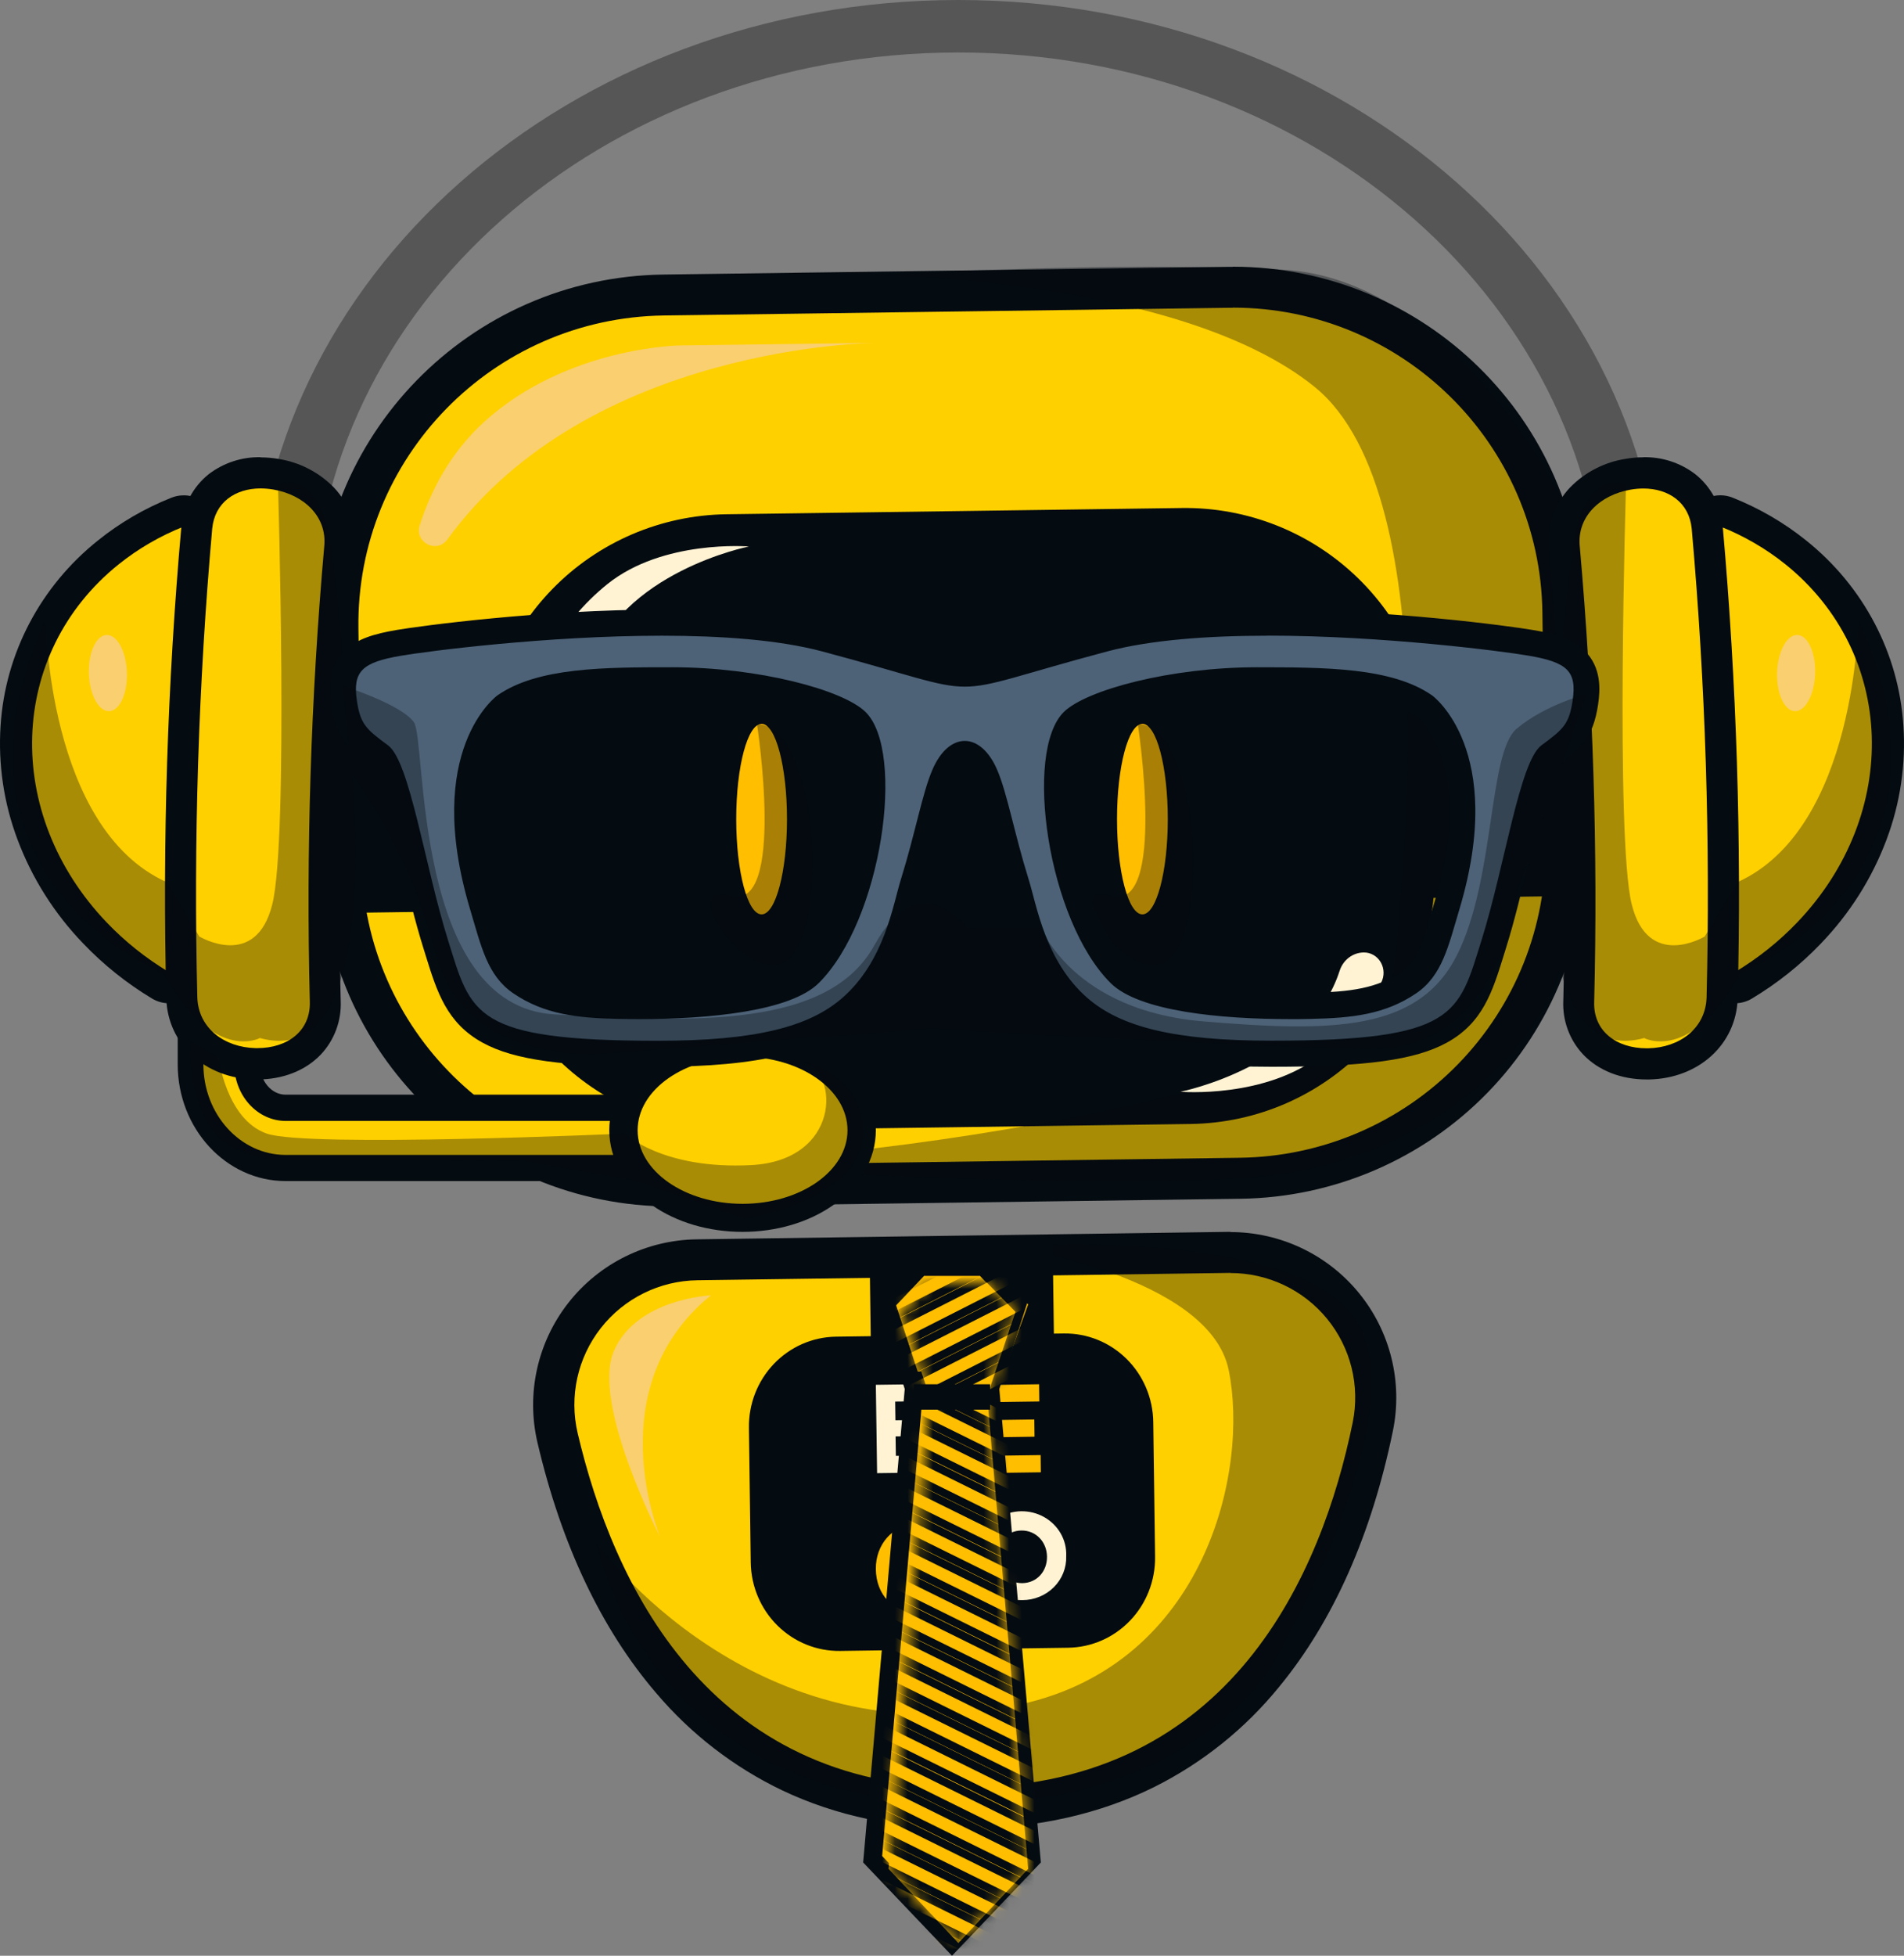 <?xml version="1.0" encoding="UTF-8"?>
<svg width="150px" height="154px" viewBox="0 0 150 154" version="1.1" xmlns="http://www.w3.org/2000/svg" xmlns:xlink="http://www.w3.org/1999/xlink">
    <rect x="0" y="0" width="150" height="154" fill="#808080" stroke="none"/>
    <title>058327BC-8D6C-44BF-8EE1-4C6BEF0B6C73</title>
    <defs>
        <polygon id="path-1" points="7.775 0 5.499 0 3.225 0 0 37.155 5.499 43 11 37.155"></polygon>
        <polygon id="path-3" points="6.749 0 4.499 0 2.251 0 0 2.299 2.251 9 4.499 9 6.749 9 9 2.299"></polygon>
    </defs>
    <g id="Manager" stroke="none" stroke-width="1" fill="none" fill-rule="evenodd">
        <g id="Select-app" transform="translate(-133, -504)">
            <g id="Group-2" transform="translate(111, 481)">
                <g id="botsibot-rol-01" transform="translate(22, 23)">
                    <path d="M53.326,93 C39.065,92.999 27.451,81.566 27.257,67.338 L27.002,48.985 C26.807,34.616 38.32,22.808 52.72,22.609 L97.308,22 L97.674,22 C111.932,22.003 123.544,33.432 123.743,47.658 L123.997,66.007 C124.201,80.354 112.658,92.18 98.28,92.383 L53.692,92.992 L53.326,93 Z" id="Path" fill="#FFD000" fill-rule="nonzero"></path>
                    <path d="M97.122,24.224 C110.464,24.227 121.329,34.914 121.512,48.215 L121.764,66.503 C121.854,72.954 119.37,79.177 114.858,83.802 C110.345,88.427 104.175,91.075 97.704,91.164 L53.219,91.782 L52.876,91.782 C39.533,91.778 28.668,81.089 28.488,67.787 L28.236,49.495 C28.052,36.064 38.824,25.027 52.296,24.842 L96.779,24.236 L97.122,24.236 M97.122,21.012 L97.122,21.012 L96.732,21.012 L52.251,21.619 C36.993,21.827 24.794,34.328 25.003,49.539 L25.254,67.83 C25.462,82.893 37.767,94.997 52.878,95 L53.266,95 L97.746,94.393 C105.076,94.293 112.065,91.294 117.176,86.055 C122.287,80.816 125.1,73.768 124.997,66.461 L124.746,48.168 C124.537,33.106 112.233,21.004 97.124,21 L97.122,21.012 Z" id="Shape" fill="#040B11" fill-rule="nonzero"></path>
                    <path d="M93.769,88.506 L57.9,88.998 C52.729,89.069 47.742,87.089 44.035,83.493 C40.328,79.897 38.206,74.98 38.135,69.824 L38.002,60.203 C37.931,55.047 39.916,50.073 43.523,46.377 C47.129,42.681 52.06,40.565 57.231,40.494 L93.1,40.002 C98.271,39.93 103.259,41.91 106.966,45.506 C110.673,49.102 112.796,54.02 112.867,59.177 L112.998,68.795 C113.147,79.533 104.538,88.358 93.769,88.506 Z" id="Path" fill="#040B11" fill-rule="nonzero"></path>
                    <path d="M76.386,141.994 C66.876,141.994 59.121,138.571 53.336,131.814 C49.176,126.958 46.135,120.517 44.299,112.671 C43.511,109.284 44.299,105.723 46.442,102.985 C48.585,100.247 51.852,98.627 55.329,98.579 L97.35,98 L97.513,98 C100.963,98.001 104.231,99.552 106.412,102.225 C108.593,104.898 109.458,108.411 108.767,111.791 C107.135,119.773 104.224,126.346 100.134,131.332 C94.437,138.269 86.637,141.867 76.949,142 C76.751,141.994 76.568,141.994 76.386,141.994 Z" id="Path" fill="#FFD000" fill-rule="nonzero"></path>
                    <path d="M96.942,100.242 C99.892,100.243 102.685,101.566 104.55,103.846 C106.416,106.127 107.157,109.123 106.568,112.007 C104.129,123.907 97.015,140.472 76.428,140.754 L75.904,140.754 C55.713,140.754 48.262,124.57 45.508,112.845 C44.831,109.953 45.504,106.91 47.338,104.571 C49.172,102.233 51.969,100.849 54.945,100.81 L96.814,100.234 L96.952,100.234 M96.952,97 L96.757,97 L54.888,97.588 C50.931,97.641 47.212,99.481 44.774,102.592 C42.336,105.702 41.442,109.748 42.343,113.594 C44.232,121.651 47.38,128.287 51.693,133.313 C54.424,136.536 57.807,139.147 61.619,140.975 C65.847,142.982 70.65,144 75.892,144 L76.461,144 C81.798,143.927 86.658,142.825 90.904,140.728 C94.729,138.821 98.101,136.119 100.792,132.802 C105.035,127.64 108.044,120.868 109.735,112.673 C110.522,108.834 109.538,104.846 107.056,101.811 C104.573,98.776 100.855,97.015 96.93,97.016 L96.952,97 Z" id="Shape" fill="#040B11" fill-rule="nonzero"></path>
                    <polygon id="Rectangle" fill="#040B11" fill-rule="nonzero" transform="translate(33.885, 62.218) rotate(-0.79) translate(-33.885, -62.218) " points="24.313 52.646 43.457 52.646 43.457 71.79 24.313 71.79"></polygon>
                    <polygon id="Rectangle" fill="#040B11" fill-rule="nonzero" transform="translate(114.515, 61.106) rotate(-0.79) translate(-114.515, -61.106) " points="104.943 51.534 124.087 51.534 124.087 70.678 104.943 70.678"></polygon>
                    <path d="M24.422,71.998 C18.212,71.973 13.16,66.959 13.052,60.712 L13.001,56.94 C12.931,51.551 17.212,47.123 22.569,47.043 L25.657,47 L26,71.979 L24.582,72 L24.422,71.998 Z" id="Path" fill="#FFBE00" fill-rule="nonzero"></path>
                    <path d="M23.789,48.802 L24.093,70.238 L23.963,70.238 C18.472,70.237 14.001,65.972 13.926,60.665 L13.875,57.011 C13.813,52.556 17.493,48.894 22.101,48.826 L23.785,48.802 M26.601,46.002 L23.743,46.04 L22.057,46.064 C15.869,46.153 10.923,51.068 11.001,57.051 L11.053,60.705 C11.152,67.528 16.905,73.006 23.963,73 L24.143,73 L27,72.964 L26.961,70.202 L26.652,48.762 L26.613,46 L26.601,46.002 Z" id="Shape" fill="#040B11" fill-rule="nonzero"></path>
                    <path d="M125,44.043 L128.086,44 L128.223,44 C133.533,44.022 137.852,48.294 137.945,53.616 L137.999,57.384 C138.089,63.696 133.059,68.887 126.763,68.979 L125.344,69 L125,44.043 Z" id="Path" fill="#FFBE00" fill-rule="nonzero"></path>
                    <path d="M127.714,45.76 C132.291,45.763 136.018,49.307 136.081,53.718 L136.133,57.369 C136.209,62.725 131.767,67.126 126.21,67.202 L125.903,45.782 L127.593,45.76 L127.711,45.76 M127.711,43 L127.554,43 L125.864,43.022 L123,43.06 L123.039,45.822 L123.346,67.24 L123.386,70 L126.25,69.962 C129.678,69.917 132.948,68.561 135.339,66.193 C137.73,63.825 139.046,60.638 138.999,57.333 L138.947,53.682 C138.857,47.764 133.856,43.01 127.714,43.006 L127.711,43 Z" id="Shape" fill="#040B11" fill-rule="nonzero"></path>
                    <path d="M15,60.409 C15,60.409 17.929,64.112 21.359,64.474 L21.14,48.451 L27,47 L26.338,73 C26.338,73 15.16,72.393 15.078,66.403 C14.996,60.413 15,60.409 15,60.409 Z" id="Path" fill="#040B11" fill-rule="nonzero" opacity="0.34"></path>
                    <path d="M126.741,46.022 L128.394,46 L128.644,63.803 C128.644,63.803 135.762,63.901 136.529,52.454 C137.296,41.006 139,60.062 139,60.062 C139,60.062 130.944,70.899 126.017,69.94 C121.089,68.981 126.741,46.022 126.741,46.022 Z" id="Path" fill="#040B11" fill-rule="nonzero" opacity="0.34"></path>
                    <path d="M84.142,129.747 L66.191,129.999 C64.347,130.025 62.569,129.305 61.247,127.997 C59.926,126.69 59.169,124.902 59.144,123.027 L59.001,112.43 C58.973,110.553 59.68,108.742 60.966,107.396 C62.252,106.05 64.012,105.279 65.858,105.253 L83.809,105.001 C85.653,104.975 87.431,105.695 88.753,107.003 C90.074,108.31 90.831,110.098 90.856,111.973 L90.999,122.572 C91.028,124.449 90.321,126.26 89.034,127.606 C87.748,128.952 85.988,129.722 84.142,129.747 L84.142,129.747 Z" id="Path" fill="#040B11" fill-rule="nonzero"></path>
                    <path d="M72.423,115.957 L69.099,116 L69,109.043 L72.242,109 C73.668,108.98 74.562,109.675 74.562,110.769 L74.562,110.789 C74.595,111.418 74.245,112.008 73.666,112.303 C74.478,112.6 74.984,113.06 74.999,113.994 L74.999,114.015 C75.037,115.291 73.999,115.935 72.423,115.957 Z M73.056,111.047 C73.056,110.591 72.687,110.338 72.037,110.346 L70.521,110.364 L70.542,111.837 L71.959,111.818 C72.637,111.818 73.063,111.583 73.056,111.069 L73.056,111.047 Z M73.478,113.824 C73.478,113.358 73.12,113.073 72.331,113.085 L70.555,113.107 L70.578,114.637 L72.404,114.612 C73.082,114.612 73.487,114.359 73.48,113.844 L73.478,113.824 Z" id="Shape" fill="#FFF3D4" fill-rule="nonzero"></path>
                    <polygon id="Path" fill="#FFBE00" fill-rule="nonzero" points="77.093 116 77 109.071 81.862 109 81.879 110.356 78.429 110.404 78.449 111.817 81.485 111.773 81.502 113.129 78.466 113.173 78.484 114.628 81.984 114.577 82 115.933"></polygon>
                    <path d="M72.33,127 C70.383,127.026 69.022,125.57 69,123.565 L69,123.547 C68.975,121.623 70.338,120.029 72.234,120.001 C73.361,119.984 74.044,120.303 74.704,120.893 L73.852,122.037 C73.362,121.608 72.932,121.363 72.209,121.373 C71.206,121.388 70.424,122.356 70.446,123.506 L70.446,123.527 C70.462,124.765 71.261,125.662 72.367,125.645 C72.83,125.652 73.283,125.504 73.658,125.222 L73.647,124.254 L72.262,124.274 L72.244,122.989 L74.961,122.949 L75,125.888 C74.273,126.59 73.321,126.986 72.33,127 L72.33,127 Z" id="Path" fill="#FFBE00" fill-rule="nonzero"></path>
                    <path d="M80.542,125.998 C79.61,126.026 78.706,125.685 78.039,125.053 C77.372,124.422 77.001,123.555 77.01,122.653 L77.01,122.635 C76.914,121.382 77.543,120.182 78.643,119.516 C79.744,118.849 81.135,118.827 82.258,119.458 C83.38,120.089 84.05,121.268 83.997,122.523 L83.997,122.543 C84.027,123.448 83.677,124.327 83.026,124.978 C82.375,125.629 81.479,125.997 80.542,125.998 L80.542,125.998 Z M82.484,122.561 C82.467,121.43 81.627,120.5 80.464,120.516 C79.301,120.531 78.504,121.464 78.521,122.595 L78.521,122.615 C78.537,123.746 79.375,124.676 80.54,124.66 C81.706,124.644 82.498,123.712 82.484,122.581 L82.484,122.561 Z" id="Shape" fill="#FFF3D4" fill-rule="nonzero"></path>
                    <path d="M79.434,98.155 C79.434,98.155 95.284,100.441 96.798,107.885 C98.411,115.757 94.995,131.006 80.379,134.211 C59.396,138.81 47,121.516 47,121.516 C47,121.516 50.467,139.71 71.442,141.767 C92.416,143.825 99.943,131.566 99.943,131.566 C99.943,131.566 110.394,114.284 107.49,105.3 C104.586,96.317 79.434,98.155 79.434,98.155 Z" id="Path" fill="#040B11" fill-rule="nonzero" opacity="0.34"></path>
                    <path d="M68.894,21.679 C68.894,21.679 92.923,21.832 103.577,30.474 C114.23,39.116 110.454,71.747 109.503,78.44 C108.553,85.133 64.264,92.94 47,91.372 C47,91.372 88.505,94.142 100.824,92.456 C113.142,90.77 124.152,81.631 123.998,70.169 C123.845,58.707 123.125,39.44 123.125,39.44 C123.125,39.44 114.629,21.956 101.064,21.235 C87.5,20.515 68.894,21.679 68.894,21.679 Z" id="Path" fill="#040B11" fill-rule="nonzero" opacity="0.34"></path>
                    <polygon id="Rectangle" fill="#040B11" fill-rule="nonzero" transform="translate(75.771, 102.139) rotate(-0.79) translate(-75.771, -102.139) " points="68.556 97.886 82.987 97.886 82.987 106.392 68.556 106.392"></polygon>
                    <path d="M35.243,42.477 C34.408,43.627 32.632,42.712 33.068,41.358 C33.932,38.672 35.458,35.661 38.147,33.218 C44.627,27.328 53.518,27.203 53.518,27.203 L69,27 C69,27 46.415,27.114 35.243,42.477 Z" id="Path" fill="#F9CF70" fill-rule="nonzero"></path>
                    <path d="M56,102 C56,102 50.142,102.254 48.36,106.388 C46.577,110.523 51.997,121 51.997,121 C51.997,121 47.062,109.264 56,102 Z" id="Path" fill="#F9CF70" fill-rule="nonzero"></path>
                    <path d="M18.952,51 C18.952,51 14.774,52.298 15.01,57 C15.01,57 16.006,54.436 19,53.977 L18.952,51 Z" id="Path" fill="#F9CF70" fill-rule="nonzero"></path>
                    <path d="M129,50.466 C128.992,49.903 129.328,49.386 129.863,49.142 C130.397,48.898 131.031,48.972 131.488,49.332 C132.106,49.835 132.666,50.4 133.157,51.018 C135.463,53.865 132.569,60.17 130.111,62 C130.111,62 132.095,55.531 129.898,52.86 C129.334,52.174 129.022,51.331 129.011,50.46 L129,50.466 Z" id="Path" fill="#F9CF70" fill-rule="nonzero"></path>
                    <path d="M44.56,54 C44.012,54.008 43.5,53.71 43.218,53.219 C42.937,52.728 42.927,52.117 43.193,51.617 C44.366,49.436 45.948,47.525 47.846,45.997 C52.24,42.467 59,43.033 59,43.033 C59,43.033 48.872,45.032 46.451,52.586 C46.171,53.427 45.414,53.993 44.56,54 L44.56,54 Z" id="Path" fill="#FFF3D4" fill-rule="nonzero"></path>
                    <path d="M107.438,75 C107.988,74.991 108.5,75.288 108.782,75.78 C109.064,76.272 109.073,76.883 108.806,77.383 C107.634,79.564 106.052,81.475 104.155,83.003 C99.761,86.531 93,85.967 93,85.967 C93,85.967 103.127,83.969 105.548,76.414 C105.829,75.573 106.585,75.007 107.438,75 Z" id="Path" fill="#FFF3D4" fill-rule="nonzero"></path>
                    <path d="M126.319,49 C126.319,24.222 103.566,4.133 75.499,4.133 C47.432,4.133 24.679,24.22 24.679,49 L20,49 C20,21.939 44.848,0 75.499,0 C106.15,0 131,21.939 131,49 L126.319,49 Z" id="Path" fill="#565656" fill-rule="nonzero"></path>
                    <path d="M136,42 C137.865,42.734 139.605,43.736 141.159,44.972 C149.902,51.957 150.321,64.548 142.093,73.097 C140.639,74.606 138.981,75.919 137.162,77 L136,42 Z" id="Path" fill="#00FFD2" fill-rule="nonzero"></path>
                    <path d="M137.343,78 C136.683,78 136.142,77.469 136.12,76.799 L135.001,41.281 C134.988,40.861 135.186,40.462 135.526,40.222 C135.867,39.982 136.303,39.933 136.687,40.092 C138.597,40.884 140.378,41.967 141.968,43.303 C146.097,46.75 148.63,51.788 148.958,57.209 C149.337,63.081 147.16,69.071 142.983,73.641 C141.509,75.255 139.828,76.659 137.984,77.815 C137.791,77.937 137.569,78.001 137.343,78 L137.343,78 Z" id="Path" fill="#FFD000" fill-rule="nonzero"></path>
                    <path d="M135.526,41.455 C137.382,42.191 139.113,43.195 140.66,44.435 C149.361,51.437 149.778,64.06 141.59,72.63 C140.143,74.143 138.492,75.46 136.683,76.544 L135.526,41.455 M135.526,39 C134.842,39.001 134.189,39.271 133.713,39.748 C133.238,40.225 132.981,40.868 133.001,41.532 L134.158,76.625 C134.187,77.5 134.694,78.294 135.488,78.708 C136.282,79.122 137.244,79.094 138.011,78.634 C140.014,77.433 141.843,75.976 143.447,74.301 C145.723,71.941 147.483,69.157 148.623,66.118 C149.702,63.25 150.155,60.196 149.953,57.149 C149.593,51.456 146.812,46.165 142.276,42.545 C140.533,41.147 138.583,40.014 136.491,39.184 C136.187,39.062 135.861,39 135.532,39 L135.526,39 Z" id="Shape" fill="#040B11" fill-rule="nonzero"></path>
                    <path d="M129.741,83.998 C128.002,83.998 126.488,83.428 125.475,82.395 C124.593,81.488 124.131,80.262 124.2,79.007 C124.511,66.979 124.119,54.944 123.027,42.961 C122.732,40.08 124.868,37.666 128.227,37.105 C128.639,37.035 129.056,37 129.474,37 C132.326,37 134.416,38.733 134.674,41.306 C135.809,53.758 136.216,66.265 135.893,78.763 C135.784,81.732 133.27,83.928 129.909,84 L129.741,83.998 Z" id="Path" fill="#FFD000" fill-rule="nonzero"></path>
                    <path d="M129.458,38.466 C131.454,38.466 133.075,39.564 133.276,41.631 C134.364,53.908 134.754,66.238 134.446,78.561 C134.36,80.997 132.3,82.491 129.856,82.546 L129.723,82.546 C127.346,82.546 125.503,81.186 125.593,78.869 C125.891,66.911 125.512,54.945 124.457,43.03 C124.224,40.699 126.033,38.97 128.477,38.553 C128.809,38.496 129.145,38.467 129.482,38.466 M129.482,36.008 C129.01,36.008 128.54,36.049 128.075,36.13 C126.413,36.385 124.877,37.174 123.694,38.381 C122.458,39.679 121.85,41.461 122.032,43.253 C123.082,55.067 123.458,66.932 123.159,78.79 C123.085,80.362 123.651,81.895 124.725,83.035 C125.931,84.302 127.711,85 129.723,85 L129.924,85 C133.837,84.913 136.769,82.241 136.896,78.644 L136.896,78.632 C137.209,66.215 136.815,53.791 135.716,41.42 C135.717,41.411 135.717,41.402 135.716,41.393 C135.582,39.795 134.798,38.325 133.55,37.333 C132.373,36.437 130.931,35.968 129.458,36.002 L129.482,36.008 Z" id="Shape" fill="#040B11" fill-rule="nonzero"></path>
                    <path d="M140,53.097 C139.986,54.754 140.646,56.054 141.474,55.998 C142.302,55.942 142.985,54.561 143,52.903 C143.014,51.246 142.354,49.946 141.526,50.002 C140.698,50.058 140.015,51.439 140,53.097 Z" id="Path" fill="#F9CF70" fill-rule="nonzero"></path>
                    <path d="M146.399,48.724 C146.399,48.724 146.294,65.226 136.876,69.466 L134.3,73.743 C134.3,73.743 129.842,76.433 128.547,71.196 C127.253,65.96 128.102,38.179 128.102,38.179 C128.102,38.179 125.02,36.637 124.003,42.611 C122.986,48.585 122.655,57.124 122.655,57.124 C122.655,57.124 118.863,84.674 129.527,81.737 C129.527,81.737 133.244,83.747 137.106,76.648 C137.119,76.65 155.687,69.265 146.399,48.724 Z" id="Path" fill="#040B11" fill-rule="nonzero" opacity="0.34"></path>
                    <ellipse id="Oval" fill="#FFBE00" fill-rule="nonzero" cx="60" cy="64.5" rx="2" ry="7.5"></ellipse>
                    <ellipse id="Oval" fill="#FFBE00" fill-rule="nonzero" cx="90" cy="64.5" rx="2" ry="7.5"></ellipse>
                    <path d="M59.634,57 C59.634,57 61.933,71.791 57.546,70.555 C53.159,69.319 59.194,78.243 62.21,75.459 C65.227,72.675 64.471,57.247 59.634,57 Z" id="Path" fill="#040B11" fill-rule="nonzero" opacity="0.34"></path>
                    <path d="M89.634,57 C89.634,57 91.933,71.791 87.546,70.555 C83.159,69.319 89.194,78.243 92.21,75.459 C95.227,72.675 94.471,57.247 89.634,57 Z" id="Path" fill="#040B11" fill-rule="nonzero" opacity="0.34"></path>
                    <path d="M22.493,91.992 C18.362,91.992 15,88.322 15,83.81 L15,69 L19.455,69 L19.455,83.818 C19.455,85.711 20.816,87.253 22.493,87.253 L66,87.253 L66,92 L22.493,91.992 Z" id="Path" fill="#FFD000" fill-rule="nonzero"></path>
                    <path d="M18.457,70.059 L18.457,83.81 C18.457,86.266 20.279,88.265 22.506,88.265 L64.976,88.265 L64.976,90.941 L22.502,90.941 C18.931,90.941 16.024,87.742 16.024,83.81 L16.024,70.059 L18.453,70.059 M20.477,68 L14,68 L14,83.81 C14,88.876 17.814,93 22.502,93 L67,93 L67,86.198 L22.502,86.198 C21.386,86.198 20.477,85.123 20.477,83.801 L20.477,68 Z" id="Shape" fill="#040B11" fill-rule="nonzero"></path>
                    <path d="M14,42 C12.135,42.734 10.396,43.736 8.843,44.972 C0.097,51.957 -0.32,64.548 7.908,73.097 C9.362,74.606 11.021,75.919 12.839,77 L14,42 Z" id="Path" fill="#00FFD2" fill-rule="nonzero"></path>
                    <path d="M12.661,78 C12.434,77.999 12.211,77.936 12.017,77.815 C10.174,76.658 8.491,75.254 7.016,73.641 C2.842,69.071 0.665,63.081 1.042,57.209 C1.369,51.787 3.902,46.749 8.033,43.301 C9.623,41.966 11.404,40.884 13.315,40.092 C13.698,39.933 14.134,39.982 14.475,40.221 C14.817,40.46 15.015,40.86 14.999,41.281 L13.881,76.799 C13.866,77.467 13.329,78 12.671,78 L12.661,78 Z" id="Path" fill="#FFD000" fill-rule="nonzero"></path>
                    <path d="M14.478,41.451 L13.322,76.554 C11.511,75.47 9.859,74.153 8.411,72.64 C0.216,64.068 0.632,51.445 9.341,44.443 C10.888,43.202 12.62,42.197 14.478,41.461 M14.478,39.006 L14.401,39.006 C14.077,39.014 13.758,39.083 13.462,39.208 C11.389,40.035 9.456,41.16 7.729,42.547 C3.188,46.167 0.405,51.46 0.045,57.154 C-0.153,60.199 0.302,63.251 1.383,66.116 C2.523,69.155 4.285,71.94 6.563,74.301 C8.163,75.975 9.987,77.432 11.987,78.634 C12.755,79.094 13.717,79.122 14.511,78.708 C15.306,78.294 15.814,77.5 15.844,76.625 L17,41.58 C17,41.538 17,41.497 17,41.455 C17,40.109 15.883,39.014 14.497,39.002 C14.488,38.999 14.478,38.999 14.469,39.002 L14.478,39.006 Z" id="Shape" fill="#040B11" fill-rule="nonzero"></path>
                    <path d="M20.257,84 L20.093,84 C16.733,83.928 14.216,81.732 14.108,78.78 C13.784,66.282 14.19,53.776 15.325,41.324 C15.587,38.732 17.679,37 20.525,37 C20.944,37.001 21.361,37.036 21.773,37.105 C25.127,37.666 27.261,40.079 26.974,42.972 C25.88,54.953 25.484,66.985 25.791,79.01 C25.863,80.261 25.403,81.486 24.522,82.391 C23.511,83.43 21.996,84 20.257,84 Z" id="Path" fill="#FFD000" fill-rule="nonzero"></path>
                    <path d="M20.529,38.459 C20.866,38.461 21.202,38.49 21.534,38.547 C23.966,38.965 25.776,40.692 25.544,43.022 C24.489,54.935 24.109,66.899 24.407,78.856 C24.489,81.172 22.656,82.532 20.276,82.532 L20.139,82.532 C17.693,82.477 15.63,80.979 15.546,78.548 C15.239,66.227 15.63,53.899 16.718,41.624 C16.919,39.558 18.537,38.459 20.537,38.459 M20.537,36.002 L20.537,36.002 C19.07,35.97 17.634,36.436 16.46,37.325 C15.212,38.317 14.428,39.786 14.293,41.384 C14.293,41.384 14.293,41.402 14.293,41.411 C13.19,53.78 12.792,66.203 13.101,78.619 L13.101,78.645 C13.228,82.242 16.161,84.913 20.075,85 L20.276,85 C22.286,85 24.063,84.304 25.275,83.035 C26.349,81.896 26.915,80.362 26.841,78.791 C26.542,66.935 26.918,55.072 27.969,43.26 C28.15,41.468 27.542,39.687 26.306,38.388 C25.128,37.185 23.597,36.396 21.94,36.137 C21.475,36.057 21.005,36.016 20.533,36.016 L20.537,36.002 Z" id="Shape" fill="#040B11" fill-rule="nonzero"></path>
                    <path d="M10,53.097 C10.014,54.754 9.355,56.054 8.527,55.998 C7.699,55.942 7.015,54.561 7,52.903 C6.986,51.246 7.647,49.946 8.475,50.002 C9.303,50.058 9.985,51.439 10,53.097 Z" id="Path" fill="#F9CF70" fill-rule="nonzero"></path>
                    <path d="M3.6,48.719 C3.6,48.719 3.705,65.219 13.121,69.458 L15.703,73.742 C15.703,73.742 20.16,76.431 21.454,71.195 C22.748,65.959 21.9,38.179 21.9,38.179 C21.9,38.179 24.991,36.637 25.998,42.611 C27.004,48.584 27.345,57.123 27.345,57.123 C27.345,57.123 31.137,84.672 20.474,81.737 C20.474,81.737 16.758,83.747 12.899,76.646 C12.886,76.658 -5.686,69.265 3.6,48.719 Z" id="Path" fill="#040B11" fill-rule="nonzero" opacity="0.34"></path>
                    <path d="M58.5,96 C53.261,96 49,92.858 49,89 C49,85.142 53.261,82 58.5,82 C63.739,82 68,85.14 68,89 C68,92.86 63.739,96 58.5,96 Z" id="Path" fill="#FFD000" fill-rule="nonzero"></path>
                    <path d="M58.5,83.209 C63.066,83.209 66.767,85.8 66.767,89 C66.767,92.2 63.066,94.791 58.5,94.791 C53.934,94.791 50.233,92.198 50.233,89 C50.233,85.802 53.934,83.209 58.5,83.209 M58.5,81 C55.834,81 53.299,81.745 51.364,83.101 C49.226,84.599 48,86.748 48,89 C48,91.252 49.218,93.399 51.364,94.897 C53.299,96.253 55.83,97 58.5,97 C61.17,97 63.701,96.253 65.636,94.897 C67.774,93.399 69,91.25 69,89 C69,86.75 67.782,84.599 65.636,83.101 C63.701,81.745 61.17,81 58.5,81 Z" id="Shape" fill="#040B11" fill-rule="nonzero"></path>
                    <path d="M17.213,83.241 C17.213,83.241 17.808,88.137 21.011,89.26 C24.214,90.384 49.22,89.26 49.22,89.26 C49.22,89.26 52.185,92.109 59.179,91.743 C66.173,91.378 66.167,84.503 63.274,83.57 C63.274,83.57 68.431,84.748 67.971,89.624 C67.511,94.499 58.715,96 58.715,96 L49.99,92.949 L41.161,91.411 L21.424,91.325 C21.424,91.325 17.386,90.985 16.047,87.858 C15.242,86.008 14.893,84.002 15.029,82 L17.213,83.241 Z" id="Path" fill="#040B11" fill-rule="nonzero" opacity="0.34"></path>
                    <path d="M100.187,83 C92.453,83 87.907,81.916 84.991,79.372 C81.973,76.742 80.978,72.951 80.381,70.687 C80.268,70.251 80.178,69.863 80.072,69.563 C79.567,67.95 79.177,66.419 78.831,65.068 C78.403,63.405 78.037,61.978 77.61,61.006 C77.172,59.992 76.554,59.358 75.996,59.358 C75.438,59.358 74.818,59.976 74.38,61.006 C73.973,61.968 73.597,63.405 73.171,65.068 C72.823,66.419 72.433,67.952 71.928,69.563 C71.832,69.872 71.724,70.251 71.619,70.687 C71.022,72.953 70.027,76.742 67.009,79.372 C64.095,81.916 59.551,83 51.813,83 C44.558,83 40.824,82.504 38.5,81.23 C36.017,79.873 35.344,77.698 34.489,74.943 L34.304,74.344 C33.638,72.218 33.068,69.826 32.517,67.515 C31.772,64.388 30.752,60.099 29.951,59.512 C28.078,58.122 27.415,57.528 27.083,55.299 C26.603,52.051 28.223,51.14 31.383,50.596 C33.215,50.279 42.713,49 52.131,49 C57.511,49 61.844,49.426 65.007,50.269 C67.347,50.887 69.138,51.408 70.577,51.822 C73.33,52.617 74.714,53.015 75.996,53.015 C77.278,53.015 78.66,52.617 81.413,51.822 C82.852,51.41 84.643,50.891 86.983,50.269 C90.146,49.426 94.478,49 99.859,49 C109.277,49 118.765,50.279 120.617,50.596 C123.777,51.14 125.397,52.051 124.917,55.299 C124.585,57.528 123.922,58.122 122.051,59.512 C121.248,60.107 120.22,64.388 119.483,67.515 C118.932,69.826 118.362,72.218 117.696,74.344 L117.511,74.943 C116.658,77.698 115.985,79.873 113.5,81.23 C111.174,82.504 107.442,83 100.187,83 Z M99.033,53.542 C95.921,53.549 92.82,53.915 89.79,54.634 C86.784,55.361 85.109,56.224 84.527,56.789 C83.737,57.567 83.279,59.426 83.273,61.885 C83.257,68.29 85.811,74.297 88.223,76.694 C89.851,78.311 94.757,79.238 101.695,79.238 C102.208,79.238 102.735,79.238 103.256,79.222 C106.63,79.152 108.864,78.839 111.005,77.382 C112.54,76.338 113.04,74.61 113.74,72.218 C113.826,71.921 113.915,71.619 114.007,71.308 C117.456,59.786 112.544,55.814 112.244,55.586 C109.336,53.565 104.133,53.561 99.098,53.555 L99.033,53.542 Z M39.766,55.58 C39.469,55.808 34.556,59.78 38.003,71.301 C38.095,71.612 38.184,71.919 38.27,72.212 C38.968,74.604 39.471,76.332 41.005,77.376 C43.146,78.833 45.38,79.146 48.755,79.216 C49.276,79.216 49.803,79.232 50.318,79.232 C57.253,79.232 62.164,78.305 63.788,76.688 C66.199,74.29 68.753,68.283 68.737,61.879 C68.737,59.419 68.273,57.553 67.483,56.783 C66.112,55.433 59.931,53.548 52.979,53.548 L52.912,53.548 C47.88,53.555 42.674,53.559 39.766,55.58 Z" id="Shape" fill="#4D6277" fill-rule="nonzero"></path>
                    <path d="M99.863,50.051 C108.977,50.051 118.424,51.285 120.436,51.631 C123.467,52.151 124.24,52.847 123.894,55.161 C123.616,57.035 123.152,57.424 121.435,58.689 C119.717,59.954 118.552,68.179 116.721,74.021 C114.89,79.863 114.774,81.947 100.184,81.947 C92.525,81.947 88.289,80.867 85.658,78.575 C82.338,75.679 81.671,71.262 81.04,69.254 C79.915,65.65 79.353,62.456 78.552,60.604 C77.901,59.1 76.953,58.341 76.007,58.341 C75.061,58.341 74.111,59.092 73.46,60.604 C72.658,62.456 72.096,65.65 70.971,69.254 C70.343,71.268 69.681,75.685 66.357,78.581 C63.727,80.873 59.491,81.953 51.831,81.953 C37.242,81.953 37.126,79.871 35.295,74.027 C33.464,68.183 32.292,59.968 30.575,58.695 C28.858,57.422 28.394,57.049 28.115,55.167 C27.771,52.853 28.544,52.157 31.574,51.637 C33.586,51.291 43.032,50.057 52.146,50.057 C56.775,50.057 61.32,50.376 64.76,51.291 C71.726,53.143 73.864,54.069 76.005,54.069 C78.145,54.069 80.277,53.143 87.247,51.291 C90.69,50.378 95.23,50.057 99.861,50.057 M101.692,80.248 C102.229,80.248 102.758,80.248 103.273,80.231 C106.528,80.163 109.128,79.877 111.567,78.219 C113.622,76.821 114.1,74.517 114.975,71.597 C118.741,59.026 112.829,54.762 112.829,54.762 C109.659,52.548 104.371,52.548 99.065,52.542 L99.021,52.542 C92.256,52.542 85.593,54.315 83.809,56.064 C80.635,59.187 82.523,72.466 87.499,77.411 C89.737,79.635 96.138,80.248 101.682,80.248 M50.317,80.248 C55.861,80.248 62.262,79.631 64.5,77.411 C69.476,72.474 71.366,59.187 68.19,56.064 C66.414,54.315 59.745,52.542 52.98,52.542 L52.946,52.542 C47.638,52.542 42.35,52.542 39.181,54.762 C39.181,54.762 33.268,59.026 37.034,71.597 C37.911,74.521 38.387,76.821 40.442,78.219 C42.883,79.877 45.471,80.163 48.737,80.231 C49.251,80.231 49.78,80.248 50.317,80.248 M99.857,48 C94.39,48 89.973,48.438 86.726,49.3 C84.377,49.917 82.58,50.442 81.138,50.859 C78.474,51.625 77.14,52.009 76.001,52.009 C74.861,52.009 73.525,51.625 70.861,50.859 C69.419,50.448 67.623,49.925 65.273,49.3 C62.018,48.438 57.609,48 52.142,48 C42.655,48 33.089,49.29 31.23,49.609 C29.472,49.911 28.105,50.308 27.145,51.254 C25.838,52.557 25.924,54.278 26.097,55.461 C26.485,58.078 27.415,58.895 29.305,60.3 C29.393,60.417 29.726,60.939 30.251,62.688 C30.676,64.105 31.1,65.875 31.545,67.749 C32.101,70.075 32.674,72.48 33.35,74.638 C33.413,74.844 33.476,75.049 33.535,75.235 C34.42,78.09 35.185,80.554 38.031,82.109 C40.519,83.469 44.387,84 51.825,84 C59.824,84 64.565,82.842 67.68,80.128 C70.935,77.294 71.982,73.317 72.607,70.941 C72.719,70.515 72.811,70.149 72.904,69.863 C73.415,68.218 73.811,66.683 74.161,65.321 C74.568,63.704 74.935,62.305 75.317,61.413 C75.594,60.777 75.87,60.497 76.001,60.411 C76.129,60.497 76.407,60.777 76.682,61.413 C77.067,62.301 77.425,63.698 77.84,65.321 C78.188,66.683 78.584,68.226 79.095,69.863 C79.185,70.149 79.28,70.515 79.392,70.941 C80.019,73.317 81.064,77.294 84.32,80.128 C87.434,82.842 92.175,84 100.174,84 C107.612,84 111.48,83.469 113.968,82.109 C116.816,80.554 117.579,78.09 118.464,75.235 C118.523,75.041 118.586,74.842 118.649,74.638 C119.325,72.48 119.899,70.075 120.454,67.749 C120.899,65.875 121.323,64.105 121.748,62.688 C122.273,60.939 122.606,60.425 122.694,60.3 C124.584,58.895 125.514,58.078 125.902,55.461 C126.077,54.278 126.161,52.557 124.855,51.254 C123.896,50.298 122.527,49.901 120.769,49.609 C118.91,49.29 109.344,48 99.857,48 L99.857,48 Z M101.688,78.191 C93.957,78.191 90.024,77.03 88.932,75.944 C86.639,73.665 84.275,67.786 84.289,61.892 C84.289,59.357 84.802,57.963 85.235,57.537 C86.277,56.508 91.933,54.599 99.027,54.599 L99.09,54.599 C103.95,54.599 108.977,54.599 111.63,56.428 C111.781,56.552 112.808,57.457 113.518,59.499 C114.554,62.484 114.383,66.463 113.024,71.001 C112.93,71.314 112.841,71.618 112.753,71.918 C112.033,74.387 111.602,75.712 110.428,76.512 C108.497,77.824 106.408,78.108 103.228,78.174 C102.713,78.174 102.194,78.191 101.688,78.191 L101.688,78.191 Z M40.381,56.422 C43.026,54.603 48.061,54.599 52.921,54.593 L52.987,54.593 C60.079,54.593 65.735,56.506 66.776,57.531 C67.21,57.957 67.716,59.351 67.722,61.886 C67.732,66.514 65.999,73.035 63.08,75.938 C61.987,77.024 58.063,78.184 50.323,78.184 C49.817,78.184 49.306,78.184 48.783,78.168 C45.603,78.102 43.514,77.818 41.583,76.506 C40.409,75.706 39.978,74.381 39.258,71.912 C39.17,71.614 39.081,71.307 38.987,70.995 C37.628,66.457 37.457,62.478 38.493,59.493 C39.203,57.446 40.23,56.545 40.381,56.422 L40.381,56.422 Z M40.34,56.451 L40.379,56.424 L40.34,56.451 Z" id="Shape" fill="#040B11" fill-rule="nonzero"></path>
                    <path d="M27,54 C27,54 31.613,55.45 32.612,56.876 C33.612,58.301 32.51,79.228 43.682,79.876 C54.853,80.524 65.284,80.945 68.882,74.438 C72.479,67.931 76.174,73.046 76.174,73.046 L82.021,73.046 C82.021,73.046 84.532,79.565 94.777,80.425 C105.023,81.286 111.753,81.215 114.781,75.212 C117.809,69.208 117.228,59.284 119.484,57.381 C121.739,55.478 125,54.656 125,54.656 L119.628,69.924 C119.628,69.924 118.405,82.737 108.014,82.593 C97.624,82.449 73.378,80.975 73.378,80.975 L48.166,82.928 C48.166,82.928 36.77,84.285 34.36,75.22 C31.949,66.154 27.671,60.958 27.671,60.958 L27,54 Z" id="Path" fill="#040B11" fill-rule="nonzero" opacity="0.34"></path>
                    <polygon id="Path" fill="#FFBE00" fill-rule="nonzero" points="72.647 110 70 102.71 72.868 100 78.132 100 81 102.71 78.353 110"></polygon>
                    <path d="M77.202,100.466 L79.403,102.785 L77.202,109.544 L72.8,109.544 L70.599,102.785 L72.8,100.466 L77.202,100.466 M77.778,99 L72.224,99 L71.816,99.419 L69.615,101.738 L69,102.385 L69.282,103.25 L71.484,110.009 L71.806,111 L78.196,111 L78.518,110.009 L80.72,103.25 L81,102.385 L80.387,101.738 L78.186,99.419 L77.778,99 Z" id="Shape" fill="#040B11" fill-rule="nonzero"></path>
                    <polygon id="Path" fill="#FFBE00" fill-rule="nonzero" points="69 146.475 72.179 109 77.821 109 81 146.475 74.999 153"></polygon>
                    <path d="M77.285,109.415 L80.515,146.149 L75.005,151.927 L69.497,146.149 L72.727,109.415 L77.285,109.415 M78.608,108 L71.399,108 L71.283,109.294 L68.056,146.025 L68,146.654 L68.439,147.115 L73.946,152.896 L74.999,154 L76.054,152.896 L81.561,147.115 L82,146.654 L81.944,146.025 L78.721,109.294 L78.608,108 L78.608,108 Z" id="Shape" fill="#040B11" fill-rule="nonzero"></path>
                    <polygon id="Path" fill="#FFBE00" fill-rule="nonzero" points="77.775 110 75.499 110 73.225 110 70 147.155 75.499 153 81 147.155"></polygon>
                    <g id="Clipped" transform="translate(70, 110)">
                        <mask id="mask-2" fill="white">
                            <use xlink:href="#path-1"></use>
                        </mask>
                        <g id="Path"></g>
                        <g id="Group" mask="url(#mask-2)" fill-rule="nonzero">
                            <g transform="translate(-26.358, -8.361)">
                                <polygon id="Rectangle" fill="#FFBE00" transform="translate(43.199, 11.416) rotate(-63.58) translate(-43.199, -11.416) " points="42.371 -11.857 43.925 -11.853 44.027 34.689 42.473 34.686"></polygon>
                                <path d="M22.823,0.822 L63.999,21.157 L63.588,22 L22.403,1.665 L22.814,0.822 M22.537,0.004 L22.28,0.55 L21.868,1.391 L21.574,1.933 L22.128,2.205 L63.304,22.55 L63.855,22.822 L64.131,22.272 L64.542,21.431 L64.818,20.881 L64.264,20.609 L23.102,0.274 L22.551,0 L22.537,0.004 Z" id="Shape" fill="#040B11"></path>
                                <polygon id="Rectangle" fill="#FFBE00" transform="translate(42.219, 13.38) rotate(-63.58) translate(-42.219, -13.38) " points="41.391 -9.893 42.945 -9.889 43.047 36.653 41.493 36.65"></polygon>
                                <path d="M21.842,2.786 L63.018,23.129 L62.597,23.972 L21.422,3.628 L21.833,2.786 M21.556,1.967 L21.28,2.518 L20.869,3.358 L20.595,3.908 L21.147,4.18 L62.323,24.526 L62.874,24.798 L63.15,24.248 L63.561,23.407 L63.837,22.857 L63.292,22.589 L22.117,2.237 L21.564,1.963 L21.556,1.967 Z" id="Shape" fill="#040B11"></path>
                                <polygon id="Rectangle" fill="#FFBE00" transform="translate(41.238, 15.341) rotate(-63.58) translate(-41.238, -15.341) " points="40.41 -7.932 41.964 -7.929 42.066 38.614 40.512 38.61"></polygon>
                                <path d="M20.861,4.749 L62.037,25.092 L61.616,25.935 L20.441,5.592 L20.852,4.749 M20.575,3.931 L20.299,4.481 L19.888,5.322 L19.606,5.868 L20.157,6.14 L61.352,26.485 L61.906,26.757 L62.179,26.207 L62.59,25.366 L62.866,24.816 L62.313,24.544 L21.136,4.201 L20.583,3.927 L20.575,3.931 Z" id="Shape" fill="#040B11"></path>
                                <polygon id="Rectangle" fill="#FFBE00" transform="translate(40.258, 17.305) rotate(-63.58) translate(-40.258, -17.305) " points="39.43 -5.968 40.984 -5.965 41.086 40.578 39.532 40.574"></polygon>
                                <path d="M19.88,6.712 L61.056,27.056 L60.645,27.898 L19.46,7.555 L19.872,6.712 M19.594,5.894 L19.329,6.432 L18.917,7.273 L18.644,7.823 L19.195,8.095 L60.371,28.44 L60.925,28.712 L61.198,28.162 L61.609,27.322 L61.885,26.771 L61.332,26.499 L20.155,6.164 L19.606,5.89 L19.594,5.894 Z" id="Shape" fill="#040B11"></path>
                                <polygon id="Rectangle" fill="#FFBE00" transform="translate(39.276, 19.269) rotate(-63.58) translate(-39.276, -19.269) " points="38.448 -4.004 40.002 -4.001 40.104 42.542 38.55 42.538"></polygon>
                                <path d="M18.899,8.682 L60.075,29.025 L59.664,29.868 L18.479,9.518 L18.891,8.676 M18.613,7.858 L18.34,8.408 L17.928,9.248 L17.655,9.798 L18.206,10.07 L59.382,30.414 L59.936,30.688 L60.209,30.138 L60.631,29.297 L60.904,28.747 L60.351,28.475 L19.174,8.128 L18.621,7.864 L18.613,7.858 Z" id="Shape" fill="#040B11"></path>
                                <polygon id="Rectangle" fill="#FFBE00" transform="translate(38.296, 21.233) rotate(-63.58) translate(-38.296, -21.233) " points="37.468 -2.04 39.022 -2.037 39.124 44.506 37.57 44.502"></polygon>
                                <path d="M17.918,10.639 L59.09,30.974 L58.679,31.817 L17.498,11.482 L17.91,10.639 M17.632,9.821 L17.359,10.371 L16.937,11.212 L16.672,11.75 L17.225,12.022 L58.399,32.365 L58.953,32.639 L59.226,32.089 L59.648,31.248 L59.921,30.698 L59.368,30.426 L18.193,10.091 L17.64,9.817 L17.632,9.821 Z" id="Shape" fill="#040B11"></path>
                                <polygon id="Rectangle" fill="#FFBE00" transform="translate(37.316, 23.195) rotate(-63.58) translate(-37.316, -23.195) " points="36.488 -0.078 38.042 -0.075 38.144 46.468 36.59 46.464"></polygon>
                                <path d="M16.933,12.602 L58.107,32.946 L57.696,33.788 L16.522,13.445 L16.933,12.602 M16.653,11.784 L16.38,12.335 L15.964,13.181 L15.699,13.721 L16.252,13.993 L57.427,34.337 L57.98,34.611 L58.253,34.06 L58.675,33.22 L58.948,32.67 L58.389,32.406 L17.213,12.054 L16.659,11.78 L16.653,11.784 Z" id="Shape" fill="#040B11"></path>
                                <polygon id="Rectangle" fill="#FFBE00" transform="translate(36.334, 25.159) rotate(-63.58) translate(-36.334, -25.159) " points="35.506 1.886 37.06 1.889 37.162 48.432 35.608 48.428"></polygon>
                                <path d="M15.958,14.566 L57.133,34.909 L56.721,35.752 L15.537,15.408 L15.948,14.566 M15.668,13.748 L15.395,14.298 L14.983,15.138 L14.708,15.689 L15.261,15.961 L56.437,36.292 L56.991,36.566 L57.264,36.016 L57.675,35.175 L57.949,34.625 L57.398,34.353 L16.232,14.018 L15.678,13.744 L15.668,13.748 Z" id="Shape" fill="#040B11"></path>
                                <polygon id="Rectangle" fill="#FFBE00" transform="translate(35.354, 27.123) rotate(-63.58) translate(-35.354, -27.123) " points="34.527 3.85 36.081 3.853 36.182 50.396 34.628 50.392"></polygon>
                                <path d="M14.977,16.529 L56.152,36.873 L55.74,37.715 L14.556,17.372 L14.967,16.529 M14.687,15.711 L14.424,16.249 L14.013,17.09 L13.737,17.64 L14.29,17.912 L55.465,38.255 L56.006,38.541 L56.281,37.991 L56.692,37.151 L56.966,36.601 L56.415,36.329 L15.251,15.981 L14.698,15.707 L14.687,15.711 Z" id="Shape" fill="#040B11"></path>
                                <polygon id="Rectangle" fill="#FFBE00" transform="translate(34.373, 29.087) rotate(-63.58) translate(-34.373, -29.087) " points="33.545 5.814 35.099 5.817 35.2 52.36 33.646 52.356"></polygon>
                                <path d="M13.996,18.499 L55.171,38.842 L54.759,39.685 L13.575,19.335 L13.996,18.493 M13.719,17.674 L13.437,18.221 L13.026,19.061 L12.75,19.611 L13.303,19.883 L54.478,40.227 L55.031,40.501 L55.306,39.951 L55.718,39.11 L55.991,38.56 L55.44,38.288 L14.27,17.944 L13.719,17.681 L13.719,17.674 Z" id="Shape" fill="#040B11"></path>
                                <polygon id="Rectangle" fill="#FFBE00" transform="translate(33.393, 31.049) rotate(-63.58) translate(-33.393, -31.049) " points="32.565 7.776 34.119 7.779 34.22 54.322 32.666 54.318"></polygon>
                                <path d="M13.026,20.456 L54.19,40.791 L53.778,41.634 L12.594,21.299 L13.015,20.456 M12.738,19.638 L12.462,20.188 L12.051,21.029 L11.767,21.566 L12.32,21.838 L53.497,42.19 L54.048,42.464 L54.323,41.914 L54.735,41.073 L55.01,40.523 L54.457,40.251 L13.289,19.908 L12.738,19.634 L12.738,19.638 Z" id="Shape" fill="#040B11"></path>
                                <polygon id="Rectangle" fill="#FFBE00" transform="translate(32.411, 33.013) rotate(-63.58) translate(-32.411, -33.013) " points="31.583 9.74 33.137 9.743 33.239 56.286 31.685 56.283"></polygon>
                                <path d="M12.034,22.419 L53.209,42.763 L52.798,43.605 L11.615,23.262 L12.026,22.419 M11.749,21.601 L11.473,22.151 L11.062,22.992 L10.786,23.542 L11.339,23.816 L52.51,44.153 L53.061,44.428 L53.336,43.877 L53.748,43.037 L54.023,42.487 L53.484,42.223 L12.308,21.871 L11.757,21.597 L11.749,21.601 Z" id="Shape" fill="#040B11"></path>
                                <polygon id="Rectangle" fill="#FFBE00" transform="translate(31.431, 34.977) rotate(-63.58) translate(-31.431, -34.977) " points="30.603 11.704 32.157 11.707 32.259 58.25 30.705 58.247"></polygon>
                                <path d="M11.053,24.383 L52.23,44.726 L51.819,45.569 L10.634,25.225 L11.045,24.383 M10.768,23.565 L10.492,24.115 L10.081,24.955 L9.805,25.505 L10.358,25.778 L51.535,46.109 L52.086,46.383 L52.362,45.833 L52.773,44.992 L53.048,44.442 L52.51,44.178 L11.327,23.835 L10.776,23.561 L10.768,23.565 Z" id="Shape" fill="#040B11"></path>
                                <polygon id="Rectangle" fill="#FFBE00" transform="translate(30.451, 36.939) rotate(-63.58) translate(-30.451, -36.939) " points="29.623 13.666 31.177 13.669 31.279 60.212 29.725 60.209"></polygon>
                                <path d="M10.073,26.346 L51.249,46.69 L50.838,47.532 L9.653,27.189 L10.064,26.346 M9.787,25.528 L9.53,26.066 L9.118,26.906 L8.845,27.457 L9.396,27.729 L50.572,48.072 L51.124,48.346 L51.399,47.796 L51.81,46.955 L52.086,46.405 L51.533,46.133 L10.352,25.796 L9.799,25.524 L9.787,25.528 Z" id="Shape" fill="#040B11"></path>
                                <polygon id="Rectangle" fill="#FFBE00" transform="translate(29.47, 38.901) rotate(-63.58) translate(-29.47, -38.901) " points="28.642 15.628 30.196 15.632 30.298 62.174 28.744 62.171"></polygon>
                                <path d="M9.092,28.316 L50.268,48.659 L49.847,49.502 L8.672,29.152 L9.083,28.309 M8.806,27.491 L8.532,28.042 L8.111,28.882 L7.837,29.432 L8.388,29.704 L49.565,50.048 L50.118,50.322 L50.391,49.772 L50.803,48.931 L51.078,48.381 L50.525,48.109 L9.367,27.759 L8.814,27.498 L8.806,27.491 Z" id="Shape" fill="#040B11"></path>
                                <polygon id="Rectangle" fill="#FFBE00" transform="translate(28.49, 40.865) rotate(-63.58) translate(-28.49, -40.865) " points="27.662 17.592 29.216 17.596 29.318 64.138 27.764 64.135"></polygon>
                                <path d="M8.111,30.273 L49.287,50.608 L48.866,51.451 L7.691,31.115 L8.102,30.273 M7.825,29.455 L7.551,30.005 L7.13,30.845 L6.856,31.383 L7.407,31.655 L48.602,52.007 L49.156,52.281 L49.429,51.731 L49.84,50.89 L50.116,50.34 L49.563,50.068 L8.386,29.723 L7.833,29.451 L7.825,29.455 Z" id="Shape" fill="#040B11"></path>
                                <polygon id="Rectangle" fill="#FFBE00" transform="translate(27.508, 42.829) rotate(-63.58) translate(-27.508, -42.829) " points="26.68 19.556 28.234 19.56 28.336 66.102 26.782 66.099"></polygon>
                                <path d="M7.13,32.236 L48.306,52.58 L47.895,53.422 L6.71,33.079 L7.122,32.236 M6.844,31.418 L6.57,31.968 L6.159,32.809 L5.886,33.359 L6.445,33.633 L47.621,53.977 L48.175,54.251 L48.448,53.7 L48.859,52.86 L49.133,52.31 L48.58,52.038 L7.405,31.686 L6.856,31.414 L6.844,31.418 Z" id="Shape" fill="#040B11"></path>
                                <polygon id="Rectangle" fill="#FFBE00" transform="translate(26.528, 44.791) rotate(-63.58) translate(-26.528, -44.791) " points="25.7 21.518 27.254 21.522 27.356 68.064 25.802 68.061"></polygon>
                                <path d="M6.149,34.2 L47.325,54.543 L46.914,55.386 L5.729,35.042 L6.141,34.2 M5.863,33.381 L5.589,33.932 L5.168,34.772 L4.894,35.322 L5.448,35.594 L46.63,55.926 L47.183,56.2 L47.457,55.649 L47.878,54.809 L48.152,54.259 L47.599,53.987 L6.424,33.649 L5.871,33.377 L5.863,33.381 Z" id="Shape" fill="#040B11"></path>
                                <polygon id="Rectangle" fill="#FFBE00" transform="translate(25.546, 46.755) rotate(-63.58) translate(-25.546, -46.755) " points="24.718 23.482 26.272 23.486 26.374 70.028 24.82 70.025"></polygon>
                                <path d="M5.17,36.163 L46.34,56.506 L45.929,57.349 L4.748,37.006 L5.17,36.163 M4.89,35.345 L4.617,35.883 L4.195,36.723 L3.922,37.273 L4.475,37.545 L45.649,57.889 L46.202,58.163 L46.476,57.613 L46.898,56.772 L47.171,56.222 L46.62,55.95 L5.443,35.613 L4.89,35.341 L4.89,35.345 Z" id="Shape" fill="#040B11"></path>
                                <polygon id="Rectangle" fill="#FFBE00" transform="translate(24.566, 48.719) rotate(-63.58) translate(-24.566, -48.719) " points="23.738 25.446 25.292 25.45 25.394 71.992 23.84 71.989"></polygon>
                                <path d="M4.183,38.132 L45.357,58.476 L44.946,59.319 L3.772,38.969 L4.183,38.126 M3.903,37.308 L3.63,37.858 L3.218,38.699 L2.949,39.245 L3.502,39.517 L44.677,59.86 L45.23,60.135 L45.503,59.584 L45.925,58.744 L46.198,58.194 L45.647,57.922 L4.463,37.576 L3.909,37.314 L3.903,37.308 Z" id="Shape" fill="#040B11"></path>
                                <polygon id="Rectangle" fill="#FFBE00" transform="translate(23.586, 50.683) rotate(-63.58) translate(-23.586, -50.683) " points="22.758 27.41 24.312 27.414 24.414 73.956 22.86 73.953"></polygon>
                                <path d="M3.208,40.09 L44.383,60.425 L43.971,61.268 L2.787,40.93 L3.208,40.09 M2.928,39.272 L2.655,39.822 L2.244,40.662 L1.96,41.2 L2.513,41.472 L43.687,61.816 L44.241,62.09 L44.516,61.54 L44.927,60.699 L45.201,60.149 L44.65,59.875 L3.482,39.54 L2.928,39.268 L2.928,39.272 Z" id="Shape" fill="#040B11"></path>
                                <polygon id="Rectangle" fill="#FFBE00" transform="translate(22.604, 52.645) rotate(-63.58) translate(-22.604, -52.645) " points="21.776 29.372 23.33 29.376 23.432 75.919 21.878 75.915"></polygon>
                                <path d="M2.227,42.053 L43.402,62.397 L42.99,63.239 L1.806,42.894 L2.227,42.053 M1.95,41.235 L1.674,41.785 L1.263,42.626 L0.987,43.176 L1.54,43.448 L42.715,63.791 L43.268,64.065 L43.543,63.515 L43.955,62.675 L44.228,62.125 L43.677,61.85 L2.501,41.503 L1.95,41.231 L1.95,41.235 Z" id="Shape" fill="#040B11"></path>
                                <polygon id="Rectangle" fill="#FFBE00" transform="translate(21.624, 54.61) rotate(-63.58) translate(-21.624, -54.61) " points="20.796 31.337 22.35 31.34 22.452 77.883 20.898 77.879"></polygon>
                                <path d="M1.246,44.016 L42.421,64.36 L42.009,65.203 L0.833,44.857 L1.254,44.016 M0.977,43.198 L0.687,43.744 L0.276,44.585 L0,45.135 L0.553,45.407 L41.728,65.742 L42.279,66.017 L42.554,65.466 L42.966,64.626 L43.241,64.076 L42.688,63.802 L1.52,43.466 L0.969,43.194 L0.977,43.198 Z" id="Shape" fill="#040B11"></path>
                            </g>
                        </g>
                    </g>
                    <polygon id="Path" fill="#FFBE00" fill-rule="nonzero" points="77.749 101 75.499 101 73.251 101 71 103.299 73.251 110 75.499 110 77.749 110 80 103.299"></polygon>
                    <g id="Clipped" transform="translate(71, 101)">
                        <mask id="mask-4" fill="white">
                            <use xlink:href="#path-3"></use>
                        </mask>
                        <g id="Path"></g>
                        <g id="Group" mask="url(#mask-4)" fill-rule="nonzero">
                            <g transform="translate(-27.827, -51.585)">
                                <polygon id="Rectangle" fill="#FFBE00" transform="translate(21.38, 11.579) rotate(-26.42) translate(-21.38, -11.579) " points="-1.742 10.991 44.515 10.597 44.502 12.167 -1.755 12.561"></polygon>
                                <path d="M41.522,0.831 L41.938,1.684 L1.232,22.34 L0.825,21.487 L41.522,0.831 M41.798,0 L41.251,0.274 L0.545,20.928 L0,21.206 L0.27,21.763 L0.687,22.618 L0.958,23.175 L1.513,22.909 L42.217,2.253 L42.764,1.975 L42.491,1.418 L42.085,0.563 L41.814,0.006 L41.798,0 Z" id="Shape" fill="#040B11"></path>
                                <polygon id="Rectangle" fill="#FFBE00" transform="translate(22.348, 13.571) rotate(-26.42) translate(-22.348, -13.571) " points="-0.774 12.984 45.483 12.59 45.47 14.159 -0.787 14.553"></polygon>
                                <path d="M42.491,2.824 L42.898,3.678 L2.202,24.334 L1.795,23.48 L42.499,2.824 M42.774,1.994 L42.229,2.27 L1.513,22.922 L0.968,23.2 L1.238,23.756 L1.645,24.612 L1.917,25.168 L2.464,24.892 L43.189,4.236 L43.735,3.958 L43.463,3.401 L43.056,2.546 L42.784,1.989 L42.774,1.994 Z" id="Shape" fill="#040B11"></path>
                                <polygon id="Rectangle" fill="#FFBE00" transform="translate(23.317, 15.567) rotate(-26.42) translate(-23.317, -15.567) " points="0.195 14.979 46.452 14.585 46.439 16.155 0.182 16.549"></polygon>
                                <path d="M43.461,4.818 L43.868,5.671 L3.171,26.327 L2.765,25.474 L43.469,4.818 M43.744,3.987 L43.189,4.259 L2.484,24.915 L1.937,25.193 L2.21,25.75 L2.616,26.605 L2.889,27.162 L3.436,26.886 L44.14,6.23 L44.687,5.952 L44.415,5.395 L44.008,4.539 L43.735,3.983 L43.744,3.987 Z" id="Shape" fill="#040B11"></path>
                                <polygon id="Rectangle" fill="#FFBE00" transform="translate(24.287, 17.559) rotate(-26.42) translate(-24.287, -17.559) " points="1.165 16.971 47.422 16.578 47.409 18.147 1.152 18.541"></polygon>
                                <path d="M44.431,6.811 L44.837,7.665 L4.141,28.321 L3.735,27.467 L44.439,6.811 M44.713,5.981 L44.169,6.257 L3.454,26.909 L2.907,27.187 L3.18,27.743 L3.586,28.599 L3.859,29.156 L4.403,28.879 L45.11,8.223 L45.657,7.945 L45.384,7.389 L44.978,6.533 L44.705,5.976 L44.713,5.981 Z" id="Shape" fill="#040B11"></path>
                                <polygon id="Rectangle" fill="#FFBE00" transform="translate(25.256, 19.554) rotate(-26.42) translate(-25.256, -19.554) " points="2.134 18.966 48.391 18.572 48.377 20.142 2.12 20.536"></polygon>
                                <path d="M45.4,8.805 L45.807,9.658 L5.111,30.314 L4.694,29.461 L45.4,8.805 M45.675,7.974 L45.13,8.25 L4.424,28.902 L3.877,29.18 L4.149,29.737 L4.556,30.593 L4.828,31.149 L5.373,30.873 L46.08,10.217 L46.626,9.939 L46.354,9.382 L45.947,8.527 L45.675,7.97 L45.675,7.974 Z" id="Shape" fill="#040B11"></path>
                                <polygon id="Rectangle" fill="#FFBE00" transform="translate(26.226, 21.546) rotate(-26.42) translate(-26.226, -21.546) " points="3.104 20.959 49.361 20.565 49.348 22.134 3.091 22.528"></polygon>
                                <path d="M46.37,10.798 L46.777,11.652 L6.081,32.308 L5.664,31.454 L46.37,10.798 M46.645,9.968 L46.098,10.242 L5.393,30.896 L4.847,31.174 L5.119,31.731 L5.526,32.586 L5.798,33.143 L6.351,32.877 L47.051,12.21 L47.596,11.932 L47.326,11.376 L46.919,10.52 L46.645,9.964 L46.645,9.968 Z" id="Shape" fill="#040B11"></path>
                                <polygon id="Rectangle" fill="#FFBE00" transform="translate(27.196, 23.539) rotate(-26.42) translate(-27.196, -23.539) " points="4.074 22.951 50.331 22.557 50.318 24.127 4.061 24.521"></polygon>
                                <path d="M47.34,12.792 L47.747,13.645 L7.05,34.301 L6.634,33.448 L47.34,12.792 M47.614,11.961 L47.068,12.237 L6.363,32.889 L5.816,33.168 L6.089,33.724 L6.495,34.58 L6.766,35.136 L7.313,34.86 L48.027,14.204 L48.572,13.926 L48.302,13.369 L47.895,12.514 L47.623,11.957 L47.614,11.961 Z" id="Shape" fill="#040B11"></path>
                                <polygon id="Rectangle" fill="#FFBE00" transform="translate(28.165, 25.533) rotate(-26.42) translate(-28.165, -25.533) " points="5.043 24.946 51.3 24.552 51.287 26.121 5.03 26.515"></polygon>
                                <path d="M48.31,14.785 L48.716,15.639 L8.018,36.295 L7.611,35.441 L48.318,14.785 M48.592,13.955 L48.045,14.233 L7.333,34.883 L6.786,35.161 L7.059,35.718 L7.465,36.573 L7.735,37.13 L8.282,36.853 L48.989,16.198 L49.534,15.919 L49.263,15.363 L48.857,14.507 L48.586,13.949 L48.592,13.955 Z" id="Shape" fill="#040B11"></path>
                                <polygon id="Rectangle" fill="#FFBE00" transform="translate(29.135, 27.526) rotate(-26.42) translate(-29.135, -27.526) " points="6.013 26.938 52.27 26.544 52.257 28.114 6 28.508"></polygon>
                                <path d="M49.288,16.779 L49.694,17.632 L8.99,38.288 L8.583,37.435 L49.288,16.779 M49.562,15.948 L49.015,16.227 L8.303,36.876 L7.756,37.155 L8.026,37.711 L8.433,38.567 L8.703,39.123 L9.25,38.847 L49.956,18.191 L50.501,17.913 L50.231,17.356 L49.814,16.501 L49.544,15.942 L49.562,15.948 Z" id="Shape" fill="#040B11"></path>
                                <polygon id="Rectangle" fill="#FFBE00" transform="translate(30.106, 29.521) rotate(-26.42) translate(-30.106, -29.521) " points="6.984 28.933 53.241 28.539 53.227 30.108 6.97 30.502"></polygon>
                                <path d="M50.249,18.772 L50.656,19.626 L9.958,40.282 L9.551,39.428 L50.257,18.772 M50.532,17.942 L49.985,18.22 L9.272,38.87 L8.726,39.148 L8.996,39.705 L9.413,40.56 L9.683,41.117 L10.23,40.841 L50.934,20.185 L51.481,19.906 L51.211,19.35 L50.794,18.494 L50.524,17.936 L50.532,17.942 Z" id="Shape" fill="#040B11"></path>
                                <polygon id="Rectangle" fill="#FFBE00" transform="translate(31.076, 31.513) rotate(-26.42) translate(-31.076, -31.513) " points="7.954 30.925 54.211 30.531 54.198 32.101 7.941 32.495"></polygon>
                                <path d="M51.219,20.766 L51.625,21.62 L10.927,42.275 L10.521,41.422 L51.219,20.766 M51.493,19.935 L50.946,20.21 L10.24,40.863 L9.695,41.14 L9.966,41.698 L10.382,42.554 L10.653,43.11 L11.2,42.834 L51.904,22.178 L52.451,21.9 L52.18,21.343 L51.764,20.488 L51.493,19.929 L51.493,19.935 Z" id="Shape" fill="#040B11"></path>
                                <polygon id="Rectangle" fill="#FFBE00" transform="translate(32.044, 33.508) rotate(-26.42) translate(-32.044, -33.508) " points="8.922 32.92 55.179 32.526 55.166 34.095 8.909 34.489"></polygon>
                                <path d="M52.187,22.76 L52.593,23.613 L11.897,44.269 L11.49,43.416 L52.195,22.76 M52.471,21.929 L51.924,22.207 L11.21,42.857 L10.661,43.133 L10.931,43.692 L11.338,44.547 L11.608,45.104 L12.155,44.828 L52.859,24.172 L53.406,23.893 L53.15,23.337 L52.744,22.481 L52.473,21.923 L52.471,21.929 Z" id="Shape" fill="#040B11"></path>
                                <polygon id="Rectangle" fill="#FFBE00" transform="translate(33.015, 35.5) rotate(-26.42) translate(-33.015, -35.5) " points="9.893 34.912 56.15 34.518 56.137 36.088 9.88 36.482"></polygon>
                                <path d="M53.15,24.753 L53.567,25.607 L12.867,46.263 L12.46,45.409 L53.15,24.753 M53.427,23.922 L52.88,24.201 L12.18,44.85 L11.635,45.129 L11.905,45.687 L12.312,46.543 L12.582,47.099 L13.129,46.823 L53.833,26.167 L54.38,25.889 L54.108,25.332 L53.701,24.477 L53.431,23.918 L53.427,23.922 Z" id="Shape" fill="#040B11"></path>
                                <polygon id="Rectangle" fill="#FFBE00" transform="translate(33.985, 37.495) rotate(-26.42) translate(-33.985, -37.495) " points="10.863 36.907 57.12 36.513 57.107 38.082 10.85 38.476"></polygon>
                                <path d="M54.126,26.747 L54.543,27.6 L13.836,48.256 L13.43,47.403 L54.126,26.747 M54.4,25.916 L53.856,26.194 L13.149,46.844 L12.604,47.12 L12.875,47.679 L13.281,48.534 L13.554,49.091 L14.101,48.815 L54.805,28.159 L55.352,27.88 L55.08,27.322 L54.673,26.468 L54.4,25.91 L54.4,25.916 Z" id="Shape" fill="#040B11"></path>
                                <polygon id="Rectangle" fill="#FFBE00" transform="translate(34.952, 39.488) rotate(-26.42) translate(-34.952, -39.488) " points="11.83 38.9 58.087 38.506 58.074 40.076 11.817 40.47"></polygon>
                                <path d="M55.096,28.74 L55.502,29.594 L14.806,50.25 L14.4,49.396 L55.104,28.74 M55.378,27.91 L54.834,28.188 L14.117,48.838 L13.57,49.114 L13.843,49.672 L14.249,50.528 L14.522,51.084 L15.066,50.808 L55.793,30.152 L56.34,29.874 L56.068,29.315 L55.661,28.462 L55.389,27.903 L55.378,27.91 Z" id="Shape" fill="#040B11"></path>
                                <polygon id="Rectangle" fill="#FFBE00" transform="translate(35.922, 41.483) rotate(-26.42) translate(-35.922, -41.483) " points="12.8 40.895 59.057 40.501 59.044 42.07 12.787 42.464"></polygon>
                                <path d="M56.066,30.734 L56.472,31.587 L15.776,52.243 L15.369,51.39 L56.074,30.734 M56.348,29.903 L55.793,30.177 L15.089,50.831 L14.542,51.107 L14.814,51.666 L15.221,52.521 L15.493,53.078 L16.038,52.802 L56.745,32.146 L57.291,31.868 L57.019,31.309 L56.612,30.455 L56.34,29.897 L56.348,29.903 Z" id="Shape" fill="#040B11"></path>
                                <polygon id="Rectangle" fill="#FFBE00" transform="translate(36.892, 43.475) rotate(-26.42) translate(-36.892, -43.475) " points="13.771 42.887 60.028 42.493 60.014 44.063 13.757 44.457"></polygon>
                                <path d="M57.035,32.727 L57.442,33.581 L16.746,54.237 L16.339,53.383 L57.045,32.727 M57.32,31.897 L56.775,32.175 L16.059,52.825 L15.512,53.101 L15.784,53.659 L16.191,54.513 L16.463,55.072 L17.008,54.795 L57.714,34.139 L58.261,33.861 L57.989,33.302 L57.582,32.449 L57.31,31.89 L57.32,31.897 Z" id="Shape" fill="#040B11"></path>
                                <polygon id="Rectangle" fill="#FFBE00" transform="translate(37.861, 45.468) rotate(-26.42) translate(-37.861, -45.468) " points="14.739 44.88 60.996 44.486 60.983 46.055 14.726 46.449"></polygon>
                                <path d="M58.005,34.719 L58.412,35.574 L17.715,56.23 L17.299,55.377 L58.005,34.719 M58.279,33.888 L57.733,34.166 L17.028,54.818 L16.481,55.096 L16.754,55.655 L17.16,56.509 L17.433,57.067 L17.978,56.791 L58.684,36.135 L59.229,35.857 L58.958,35.298 L58.552,34.445 L58.279,33.886 L58.279,33.888 Z" id="Shape" fill="#040B11"></path>
                                <polygon id="Rectangle" fill="#FFBE00" transform="translate(38.831, 47.462) rotate(-26.42) translate(-38.831, -47.462) " points="15.709 46.874 61.966 46.48 61.953 48.05 15.696 48.444"></polygon>
                                <path d="M58.975,36.712 L59.381,37.568 L18.685,58.224 L18.268,57.381 L58.975,36.723 M59.249,35.892 L58.702,36.17 L17.998,56.812 L17.451,57.088 L17.724,57.647 L18.13,58.5 L18.4,59.059 L18.947,58.782 L59.656,38.126 L60.201,37.848 L59.93,37.29 L59.524,36.436 L59.249,35.877 L59.249,35.892 Z" id="Shape" fill="#040B11"></path>
                                <polygon id="Rectangle" fill="#FFBE00" transform="translate(39.802, 49.455) rotate(-26.42) translate(-39.802, -49.455) " points="16.68 48.867 62.937 48.473 62.923 50.043 16.667 50.436"></polygon>
                                <path d="M59.944,38.706 L60.351,39.561 L19.655,60.217 L19.248,59.364 L59.955,38.706 M60.229,37.875 L59.682,38.153 L18.968,58.805 L18.421,59.081 L18.693,59.64 L19.1,60.494 L19.37,61.052 L19.917,60.776 L60.632,40.12 L61.176,39.842 L60.906,39.283 L60.499,38.43 L60.229,37.871 L60.229,37.875 Z" id="Shape" fill="#040B11"></path>
                                <polygon id="Rectangle" fill="#FFBE00" transform="translate(40.772, 51.449) rotate(-26.42) translate(-40.772, -51.449) " points="17.65 50.861 63.907 50.467 63.894 52.037 17.637 52.431"></polygon>
                                <path d="M60.914,40.699 L61.321,41.555 L20.623,62.211 L20.216,61.357 L60.922,40.699 M61.197,39.869 L60.642,40.145 L19.937,60.799 L19.391,61.075 L19.661,61.634 L20.078,62.487 L20.348,63.046 L20.895,62.769 L61.601,42.114 L62.146,41.835 L61.876,41.277 L61.469,40.423 L61.199,39.865 L61.197,39.869 Z" id="Shape" fill="#040B11"></path>
                                <polygon id="Rectangle" fill="#FFBE00" transform="translate(41.74, 53.442) rotate(-26.42) translate(-41.74, -53.442) " points="18.619 52.854 64.875 52.46 64.862 54.03 18.605 54.423"></polygon>
                                <path d="M61.892,42.693 L62.299,43.548 L21.592,64.204 L21.186,63.351 L61.892,42.693 M62.166,41.862 L61.62,42.141 L20.907,62.792 L20.36,63.069 L20.631,63.627 L21.047,64.481 L21.318,65.039 L21.865,64.763 L62.569,44.107 L63.116,43.829 L62.845,43.27 L62.429,42.417 L62.158,41.858 L62.166,41.862 Z" id="Shape" fill="#040B11"></path>
                                <polygon id="Rectangle" fill="#FFBE00" transform="translate(42.711, 55.436) rotate(-26.42) translate(-42.711, -55.436) " points="19.589 54.848 65.846 54.455 65.833 56.024 19.576 56.418"></polygon>
                                <path d="M62.854,44.686 L63.26,45.542 L22.562,66.198 L22.155,65.344 L62.862,44.686 M63.136,43.856 L62.589,44.134 L21.875,64.786 L21.33,65.064 L21.6,65.623 L22.017,66.476 L22.288,67.035 L22.834,66.759 L63.539,46.101 L64.086,45.822 L63.815,45.264 L63.398,44.41 L63.128,43.852 L63.136,43.856 Z" id="Shape" fill="#040B11"></path>
                            </g>
                        </g>
                    </g>
                    <rect id="Rectangle" fill="#040B11" fill-rule="nonzero" x="72" y="109" width="6" height="2"></rect>
                </g>
            </g>
        </g>
    </g>
</svg>